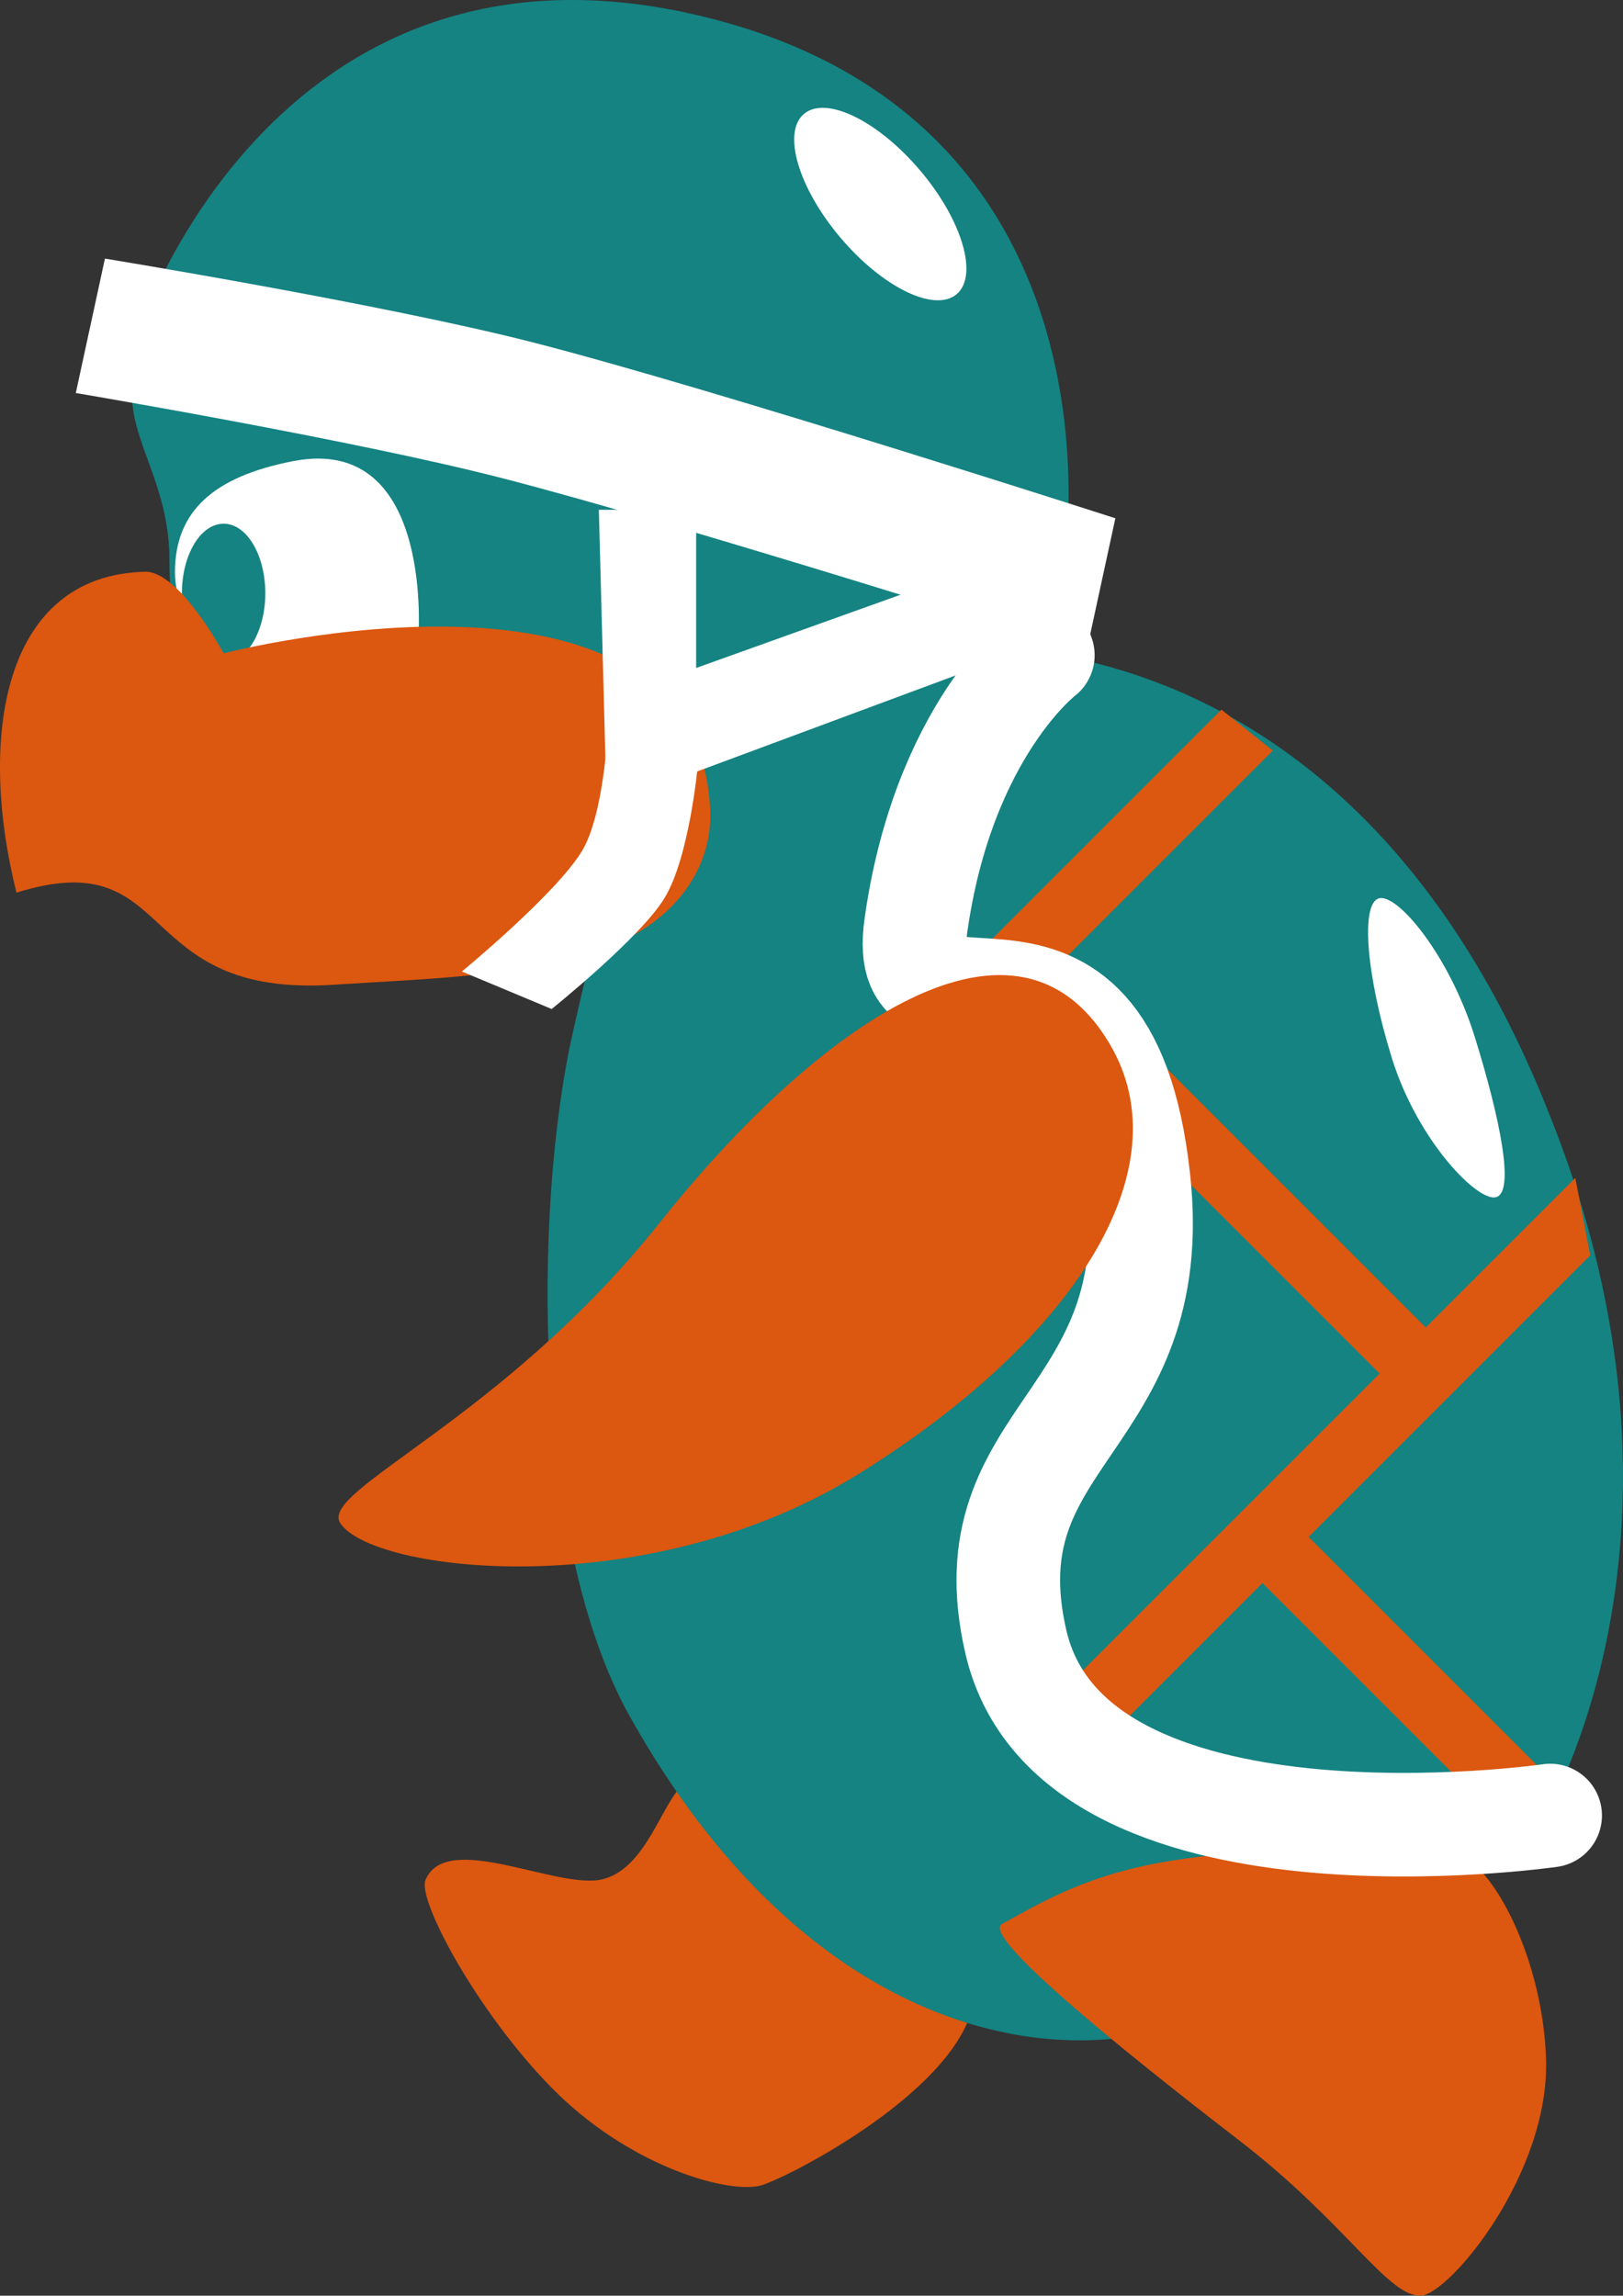 <svg version="1.1" xmlns="http://www.w3.org/2000/svg" xmlns:xlink="http://www.w3.org/1999/xlink" width="39.165" height="55.403" viewBox="0,0,39.165,55.403"><rect x="0" y="0" width="39.165" height="55.403" fill="#333333" stroke="none"/><g transform="translate(-224.2,-143.682)"><g data-paper-data="{&quot;isPaintingLayer&quot;:true}" fill-rule="nonzero" stroke-linejoin="miter" stroke-miterlimit="10" stroke-dasharray="" stroke-dashoffset="0" style="mix-blend-mode: normal"><g data-paper-data="{&quot;index&quot;:null}"><path d="M237.502,194.058c-1.795,-1.835 -3.236,-4.524 -3.034,-5.006c0.506,-1.21 3.19,0.247 4.268,-0.016c1.078,-0.264 1.426,-1.872 1.991,-2.329c0.448,-0.362 7.188,3.023 6.992,5.13c-0.209,2.247 -4.674,4.489 -5.196,4.598c-0.851,0.179 -3.195,-0.512 -5.02,-2.377z" data-paper-data="{&quot;index&quot;:null}" fill="#dc570f" stroke="none" stroke-width="0" stroke-linecap="butt"/><path d="M239.377,185.067c-2.316,-4.159 -2.331,-12.199 -1.34,-16.53c0.918,-4.011 1.717,-7.394 4.55,-8.427c5.891,-2.148 14.643,-0.645 19.009,10.486c4.117,10.263 -0.242,17.148 -0.242,17.148c0,0 -3.881,1.506 -5.532,2.108c-1.258,3.76 -10.495,5.899 -16.445,-4.785z" data-paper-data="{&quot;index&quot;:null}" fill="#148382" stroke="none" stroke-width="0" stroke-linecap="butt"/><path d="M238.441,166.184c-5.978,0 -10.153,-3.567 -10.153,-9.001c0,-2.481 -1.813,-3.581 -0.298,-5.502c1.803,-2.286 7.202,-5.177 10.451,-5.177c5.978,0 10.824,4.405 10.824,9.84c0,1.288 1.405,4.53 0.91,5.657c-1.593,3.63 -7.172,4.183 -11.734,4.183z" data-paper-data="{&quot;index&quot;:null}" fill="#148382" stroke="none" stroke-width="0" stroke-linecap="butt"/><path d="M231.273,154.811c3.454,-0.671 3.018,4.36 3.018,4.36c0,0 -0.403,1.006 -2.348,1.006c-1.945,0 -3.521,-1.201 -3.521,-2.683c0,-1.482 0.942,-2.312 2.851,-2.683z" data-paper-data="{&quot;index&quot;:null}" fill="#ffffff" stroke="none" stroke-width="0" stroke-linecap="butt"/><path d="M229.596,156.321c0.556,0 1.006,0.751 1.006,1.677c0,0.926 -0.45,1.677 -1.006,1.677c-0.556,0 -1.006,-0.751 -1.006,-1.677c0,-0.926 0.45,-1.677 1.006,-1.677z" data-paper-data="{&quot;index&quot;:null}" fill="#148382" stroke="none" stroke-width="0" stroke-linecap="butt"/><path d="M224.597,165.224c-0.937,-3.748 -0.337,-7.66 3.104,-7.744c0.827,-0.02 1.895,1.969 1.895,1.969c0,0 11.406,-2.95 11.741,3.763c0.066,1.331 -0.748,2.621 -2.374,3.287c-1.861,0.762 -4.681,0.811 -6.684,0.947c-4.936,0.335 -3.754,-3.446 -7.682,-2.221z" data-paper-data="{&quot;index&quot;:null}" fill="#dc570f" stroke="none" stroke-width="0" stroke-linecap="butt"/><path d="M227.591,151.549c0,0 3.377,-10.099 13.796,-7.413c10.204,2.631 8.491,13.16 8.491,13.16z" data-paper-data="{&quot;index&quot;:null}" fill="#148382" stroke="none" stroke-width="0" stroke-linecap="butt"/><path d="M226.029,153.167l0.703,-3.244c0,0 6.752,1.103 10.354,2.029c4.375,1.124 14.029,4.238 14.029,4.238l-0.703,3.244c0,0 -9.743,-3.094 -14.109,-4.216c-3.622,-0.931 -10.274,-2.051 -10.274,-2.051z" data-paper-data="{&quot;index&quot;:null}" fill="#ffffff" stroke="none" stroke-width="0" stroke-linecap="butt"/><path d="M238.819,162.357l-0.168,-6.372h2.348v6.372z" data-paper-data="{&quot;index&quot;:null}" fill="#ffffff" stroke="none" stroke-width="0" stroke-linecap="butt"/><path d="M240.102,162.642l-0.595,-2.305l8.257,-2.959l2.104,1.635z" data-paper-data="{&quot;index&quot;:null}" fill="#ffffff" stroke="none" stroke-width="0" stroke-linecap="butt"/><path d="M235.346,167.128c0,0 2.271,-1.87 2.899,-2.91c0.529,-0.876 0.623,-2.924 0.623,-2.924l2.166,0.905c0,0 -0.201,2.168 -0.795,3.151c-0.58,0.961 -2.727,2.683 -2.727,2.683z" data-paper-data="{&quot;index&quot;:null}" fill="#ffffff" stroke="none" stroke-width="0" stroke-linecap="butt"/><path d="M244.483,149.42c-1.018,-1.201 -1.413,-2.539 -0.883,-2.988c0.53,-0.449 1.785,0.161 2.802,1.362c1.018,1.201 1.413,2.539 0.883,2.988c-0.53,0.449 -1.785,-0.161 -2.802,-1.362z" data-paper-data="{&quot;index&quot;:null}" fill="#ffffff" stroke="none" stroke-width="0" stroke-linecap="butt"/><path d="M259.792,168.72c0.617,1.99 0.96,3.715 0.517,3.852c-0.442,0.137 -1.905,-1.365 -2.522,-3.356c-0.617,-1.99 -0.758,-3.715 -0.316,-3.852c0.442,-0.137 1.704,1.365 2.321,3.356z" data-paper-data="{&quot;index&quot;:null}" fill="#ffffff" stroke="none" stroke-width="0" stroke-linecap="butt"/><path d="M249.49,184.834l12.724,-12.724l0.36,1.867l-11.97,11.97z" data-paper-data="{&quot;index&quot;:null}" fill="#dc570f" stroke="none" stroke-width="0" stroke-linecap="butt"/><path d="M258.447,177.785l-8.454,-8.454l1.113,-1.113l8.454,8.454z" data-paper-data="{&quot;index&quot;:null}" fill="#dc570f" stroke="none" stroke-width="0" stroke-linecap="butt"/><path d="M247.355,167.128l6.32,-6.32l1.239,0.988l-6.445,6.445z" data-paper-data="{&quot;index&quot;:null}" fill="#dc570f" stroke="none" stroke-width="0" stroke-linecap="butt"/><path d="M248.381,190.115c0.937,-0.515 2.088,-1.226 4.183,-1.543c2.93,-0.444 6.45,-0.329 6.878,-0.128c0.899,0.423 1.99,2.628 2.066,4.921c0.092,2.78 -2.336,5.692 -3.023,5.719c-0.794,0.032 -1.789,-1.745 -4.359,-3.728c-3.03,-2.338 -6.253,-4.963 -5.746,-5.241z" data-paper-data="{&quot;index&quot;:null}" fill="#dc570f" stroke="none" stroke-width="0" stroke-linecap="butt"/><path d="M260.798,188.019l-6.949,-6.949l1.113,-1.113l6.698,6.698z" data-paper-data="{&quot;index&quot;:null}" fill="#dc570f" stroke="none" stroke-width="0" stroke-linecap="butt"/><path d="M261.607,187.497c0,0 -11.554,1.678 -12.896,-4.203c-1.148,-5.029 3.613,-5.233 2.963,-11.159c-0.81,-7.396 -5.865,-2.597 -5.373,-6.11c0.659,-4.706 3.064,-6.531 3.064,-6.531" data-paper-data="{&quot;index&quot;:null}" fill="none" stroke="#ffffff" stroke-width="2.5" stroke-linecap="round"/><path d="M240.12,173.189c3.518,-4.429 8.5,-8.295 10.859,-4.312c1.807,3.05 -0.919,7.178 -6.048,10.369c-5.129,3.191 -11.782,2.379 -12.525,1.186c-0.491,-0.79 3.956,-2.513 7.713,-7.242z" data-paper-data="{&quot;index&quot;:null}" fill="#dc570f" stroke="none" stroke-width="0" stroke-linecap="butt"/></g></g></g></svg>